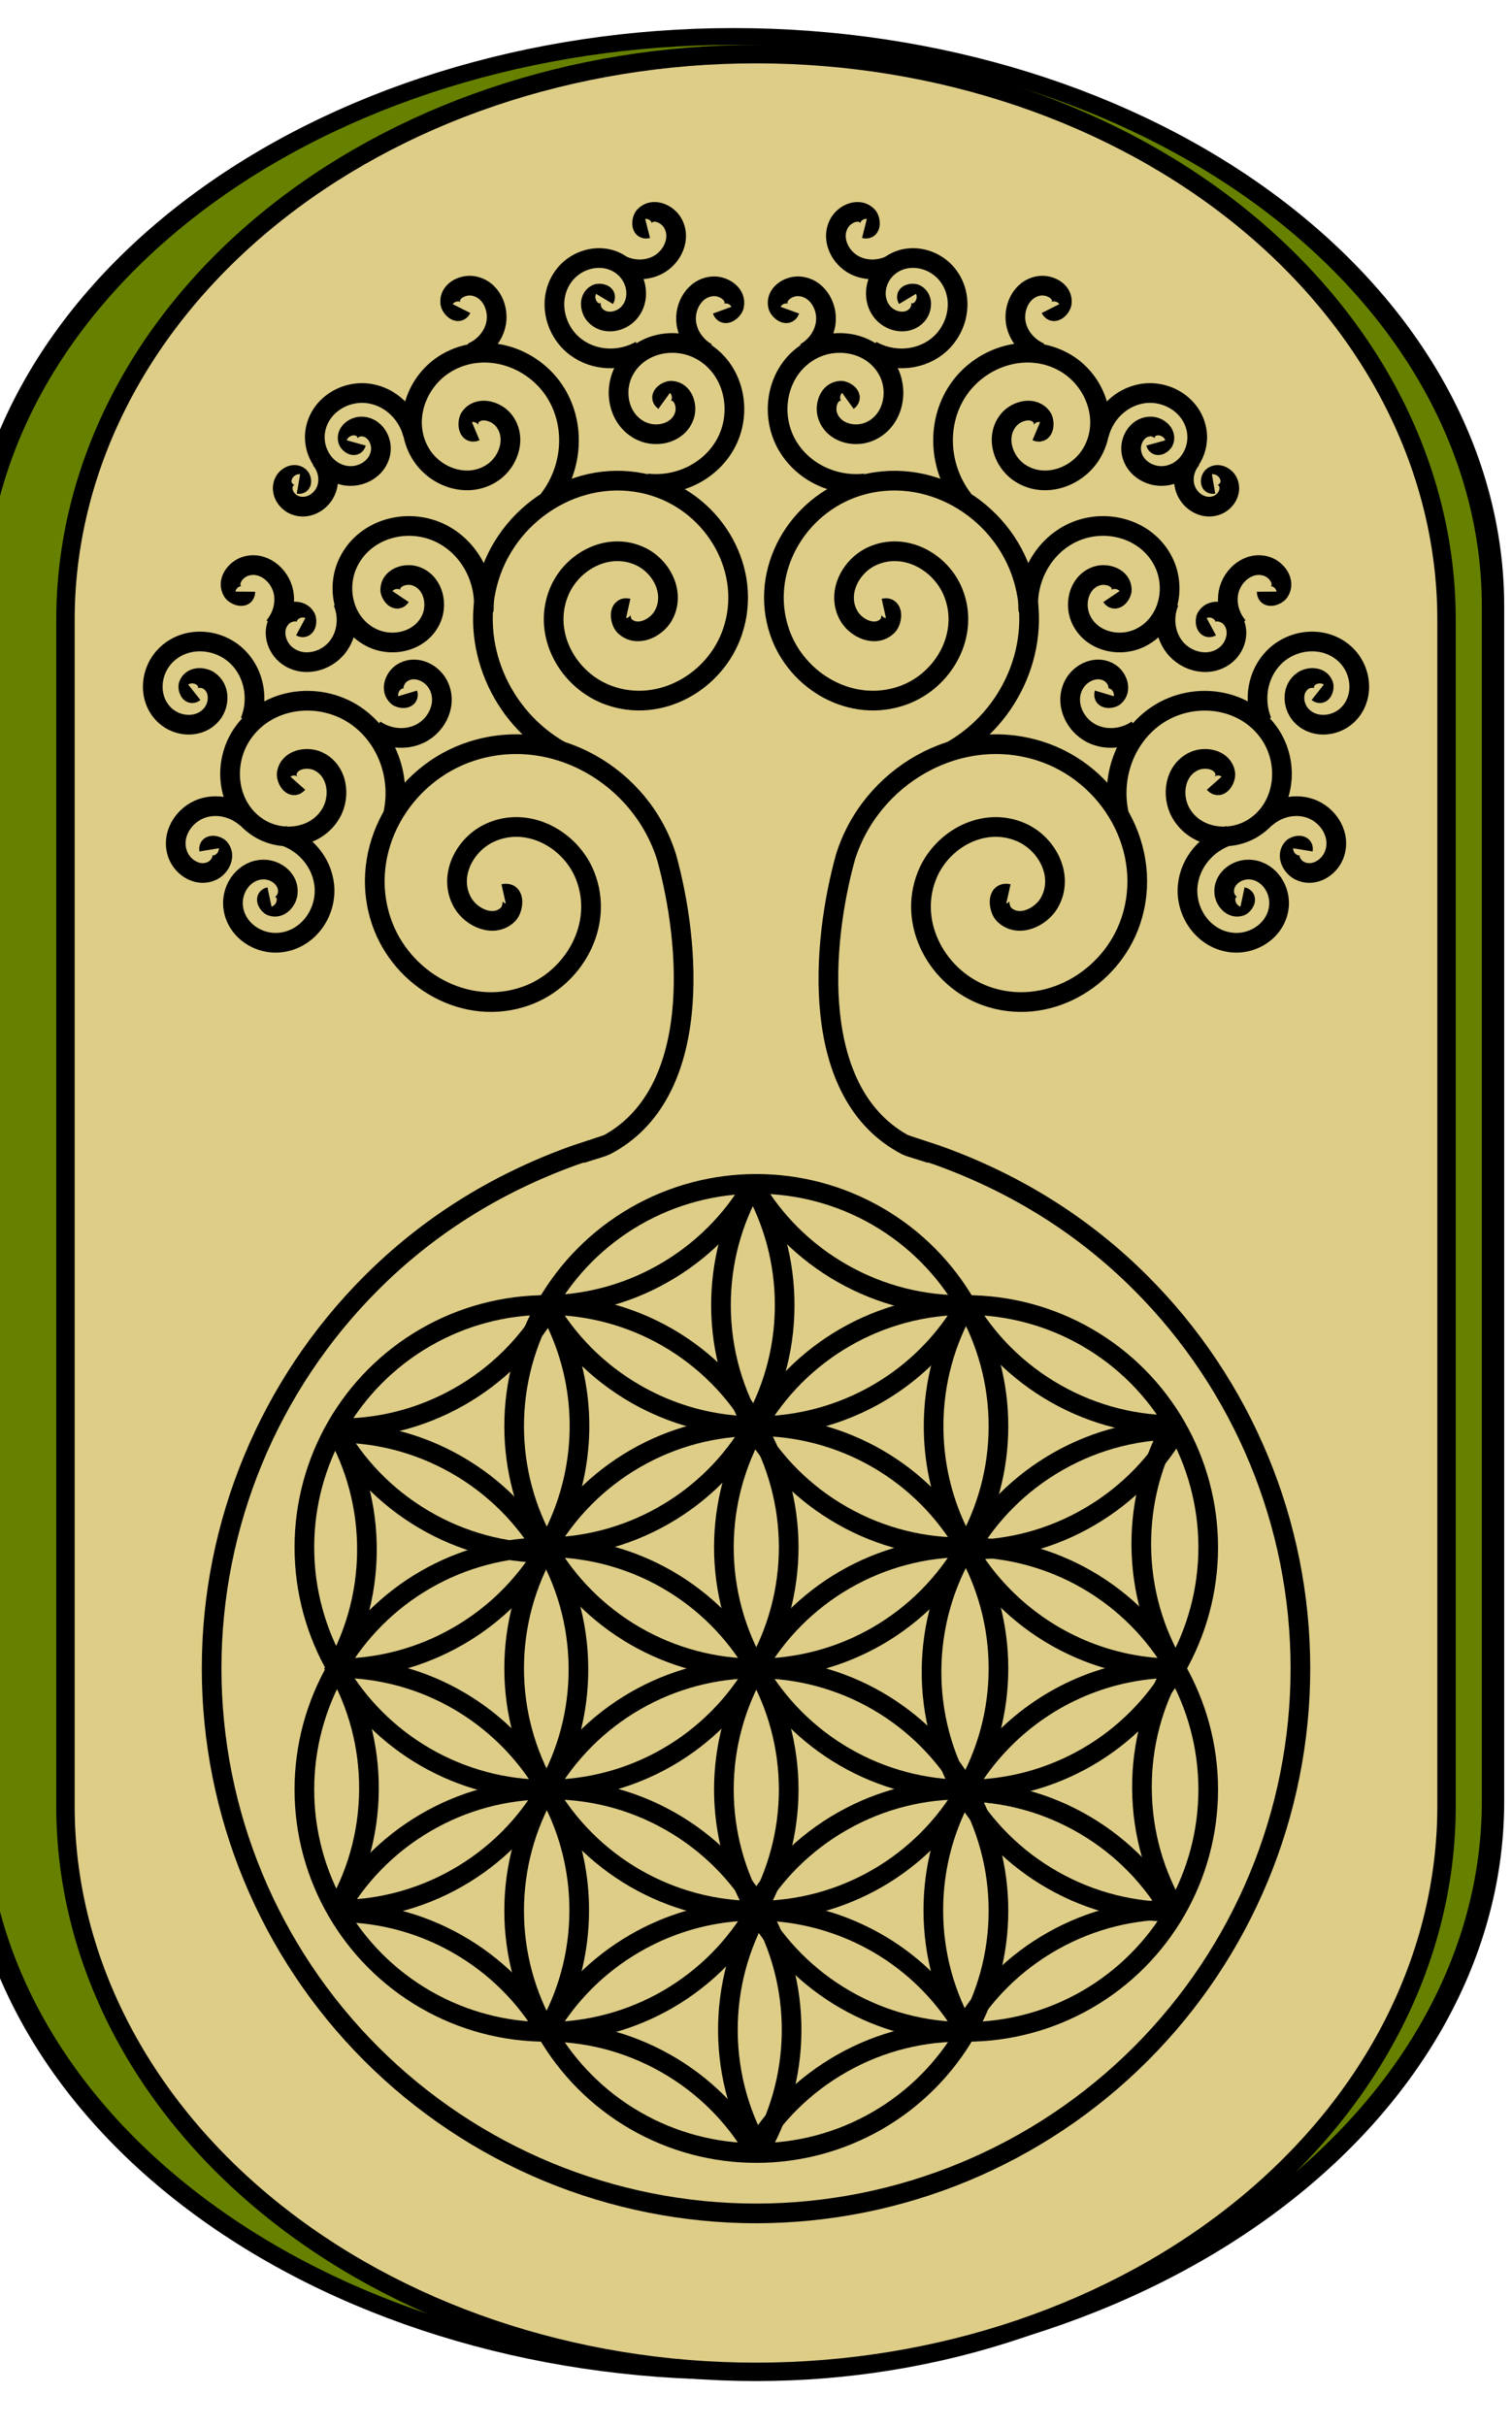 <?xml version="1.0" encoding="UTF-8" standalone="no"?>
<svg
   xmlns:dc="http://purl.org/dc/elements/1.1/"
   xmlns:cc="http://creativecommons.org/ns#"
   xmlns:rdf="http://www.w3.org/1999/02/22-rdf-syntax-ns#"
   xmlns:svg="http://www.w3.org/2000/svg"
   xmlns="http://www.w3.org/2000/svg"
   xmlns:xlink="http://www.w3.org/1999/xlink"
   id="svg7651"
   version="1.1"
   viewBox="0 0 50 80.178"
   height="378.795"
   width="236.221">
  <defs
     id="defs7645" />
  <g
     transform="translate(66.584,-95.179)"
     id="layer1">
    <path
       transform="matrix(0,0.012,-0.016,0,-3.184,125.464)"
       d="m -853.869,876.732 c -416.245,0 -815.441,165.354 -1109.771,459.684 -294.33,294.33 -459.684,693.527 -459.684,1109.772 0,416.246 165.354,815.443 459.684,1109.773 294.33,294.33 693.526,459.684 1109.771,459.684 H 2437.781 c 416.246,0 815.443,-165.354 1109.774,-459.684 294.33,-294.33 459.684,-693.527 459.684,-1109.773 0,-416.245 -165.354,-815.442 -459.684,-1109.772 C 3253.225,1042.086 2854.027,876.732 2437.781,876.732 Z"
       id="background-green"
       style="fill:#668000;fill-opacity:1;fill-rule:evenodd;stroke:#000000;stroke-width:46.238;stroke-linecap:butt;stroke-linejoin:miter;stroke-miterlimit:4;stroke-dasharray:none;stroke-opacity:1"
       xlink:href="#path11514-9" />
    <path
       id="background-kahki"
       d="m -25.437,102.444 c -4.282,-3.506 -10.091,-5.476 -16.147,-5.476 -6.056,0 -11.864,1.97 -16.147,5.476 -4.282,3.506 -6.688,8.261 -6.688,13.22 v 39.21 c 0,4.958 2.406,9.713 6.688,13.22 4.282,3.506 10.091,5.476 16.147,5.476 6.056,0 11.864,-1.97 16.147,-5.476 4.282,-3.506 6.688,-8.261 6.688,-13.22 v -39.21 c 0,-4.958 -2.406,-9.713 -6.688,-13.22 z"
       style="fill:#decd87;fill-opacity:1;fill-rule:evenodd;stroke:#000000;stroke-width:0.609;stroke-linecap:butt;stroke-linejoin:miter;stroke-miterlimit:4;stroke-dasharray:none;stroke-opacity:1" />
    <g
       id="tree-left">
      <g
         id="g6892"
         transform="matrix(0.024,0,0,0.024,-17.08,114.547)"
         style="fill:none;stroke:#000000;stroke-width:27.127;stroke-miterlimit:4;stroke-dasharray:none;stroke-opacity:1">
        <path
           style="fill:none;fill-opacity:0.183;stroke:#000000;stroke-width:27.127;stroke-miterlimit:4;stroke-dasharray:none;stroke-dashoffset:0;stroke-opacity:1"
           d="m -1261.86,781.462 c 14.164,-4.793 29.046,-8.654 33.9,-11.185 m 0,0 c 135.217,-70.513 116.205,-279.516 83.876,-396.417 -34.371,-111.57 -155.028,-182.845 -268.509,-146.478 -96.296,30.86 -157.741,136.023 -124.658,234.163 27.316,81.031 117.04,132.685 199.816,102.838 65.779,-23.719 107.714,-98.096 81.017,-165.47 -20.03,-50.549 -79.237,-82.901 -131.123,-59.197 -35.356,16.152 -58.446,60.619 -37.377,96.777 11.778,20.214 43.047,34.977 62.43,15.557 7.153,-7.166 10.633,-31.852 -6.263,-28.083"
           id="path6854" />
        <path
           transform="scale(-1,1)"
           style="fill:none;fill-rule:evenodd;stroke:#000000;stroke-width:27.127;stroke-linecap:butt;stroke-linejoin:miter;stroke-miterlimit:4;stroke-dasharray:none;stroke-opacity:1"
           id="path6856"
           d="m 1197.039,30.743 c 14.413,-3.214 11.444,17.843 5.343,23.955 -16.534,16.565 -43.206,3.972 -53.254,-13.27 -17.972,-30.843 1.724,-68.773 31.883,-82.552 44.26,-20.22 94.764,7.377 111.85,50.496 22.772,57.471 -12.998,120.915 -69.109,141.148 -70.609,25.461 -147.145,-18.601 -170.446,-87.722 -28.22,-83.714 24.193,-173.42 106.335,-199.744 96.801,-31.022 199.723,29.777 229.042,124.948 28.37,92.09 -15.739,192.553 -98.765,239.333" />
        <path
           transform="matrix(0.295,0.81,-0.81,0.295,-1507.921,-709.397)"
           style="fill:none;fill-rule:evenodd;stroke:#000000;stroke-width:31.464;stroke-linecap:butt;stroke-linejoin:miter;stroke-miterlimit:4;stroke-dasharray:none;stroke-opacity:1"
           id="path6858"
           d="m 638.416,-212.349 c -9.964,6.754 -14.02,-10.099 -11.226,-16.561 7.573,-17.511 31.565,-15.954 44.347,-5.891 22.864,17.999 19.294,52.654 0.557,72.134 -27.497,28.587 -74.051,22.793 -99.92,-4.778 -34.479,-36.748 -26.365,-95.561 10.112,-127.707 45.903,-40.452 117.124,-29.975 155.493,15.447 32.432,38.393 37.243,93.887 15.046,138.475" />
        <path
           transform="matrix(0.8,-0.322,0.322,0.8,-1953.041,390.02)"
           d="m 638.416,-212.349 c -9.964,6.754 -14.02,-10.099 -11.226,-16.561 7.573,-17.511 31.565,-15.954 44.347,-5.891 22.864,17.999 19.294,52.654 0.557,72.134 -27.497,28.587 -74.051,22.793 -99.92,-4.778 -34.479,-36.748 -26.365,-95.561 10.112,-127.707 45.903,-40.452 117.124,-29.975 155.493,15.447 32.432,38.393 37.243,93.887 15.046,138.475"
           id="path6860"
           style="fill:none;fill-rule:evenodd;stroke:#000000;stroke-width:31.464;stroke-linecap:butt;stroke-linejoin:miter;stroke-miterlimit:4;stroke-dasharray:none;stroke-opacity:1" />
        <path
           transform="matrix(1.003,0.201,-0.201,1.003,-2090.157,-128.529)"
           d="m 638.416,-212.349 c -9.964,6.754 -14.02,-10.099 -11.226,-16.561 7.573,-17.511 31.565,-15.954 44.347,-5.891 22.864,17.999 19.294,52.654 0.557,72.134 -27.497,28.587 -74.051,22.793 -99.92,-4.778 -34.479,-36.748 -26.365,-95.561 10.112,-127.707 45.903,-40.452 117.124,-29.975 155.493,15.447 32.432,38.393 37.243,93.887 15.046,138.475"
           id="path6862"
           style="fill:none;fill-rule:evenodd;stroke:#000000;stroke-width:26.512;stroke-linecap:butt;stroke-linejoin:miter;stroke-miterlimit:4;stroke-dasharray:none;stroke-opacity:1" />
        <path
           transform="matrix(0.992,-0.252,0.252,0.992,-2232.054,643.155)"
           style="fill:none;fill-rule:evenodd;stroke:#000000;stroke-width:26.512;stroke-linecap:butt;stroke-linejoin:miter;stroke-miterlimit:4;stroke-dasharray:none;stroke-opacity:1"
           id="path6864"
           d="m 638.416,-212.349 c -9.964,6.754 -14.02,-10.099 -11.226,-16.561 7.573,-17.511 31.565,-15.954 44.347,-5.891 22.864,17.999 19.294,52.654 0.557,72.134 -27.497,28.587 -74.051,22.793 -99.92,-4.778 -34.479,-36.748 -26.365,-95.561 10.112,-127.707 45.903,-40.452 117.124,-29.975 155.493,15.447 32.432,38.393 37.243,93.887 15.046,138.475" />
        <path
           transform="matrix(0.035,0.642,0.642,-0.035,-1115.731,-812.641)"
           d="m 638.416,-212.349 c -9.964,6.754 -14.02,-10.099 -11.226,-16.561 7.573,-17.511 31.565,-15.954 44.347,-5.891 22.864,17.999 19.294,52.654 0.557,72.134 -27.497,28.587 -74.051,22.793 -99.92,-4.778 -34.479,-36.748 -26.365,-95.561 10.112,-127.707 45.903,-40.452 117.124,-29.975 155.493,15.447 32.432,38.393 37.243,93.887 15.046,138.475"
           id="path6866"
           style="fill:none;fill-rule:evenodd;stroke:#000000;stroke-width:42.202;stroke-linecap:butt;stroke-linejoin:miter;stroke-miterlimit:4;stroke-dasharray:none;stroke-opacity:1" />
        <path
           transform="matrix(0.446,-0.463,-0.463,-0.446,-2074.378,629.061)"
           style="fill:none;fill-rule:evenodd;stroke:#000000;stroke-width:42.202;stroke-linecap:butt;stroke-linejoin:miter;stroke-miterlimit:4;stroke-dasharray:none;stroke-opacity:1"
           id="path6868"
           d="m 638.416,-212.349 c -9.964,6.754 -14.02,-10.099 -11.226,-16.561 7.573,-17.511 31.565,-15.954 44.347,-5.891 22.864,17.999 19.294,52.654 0.557,72.134 -27.497,28.587 -74.051,22.793 -99.92,-4.778 -34.479,-36.748 -26.365,-95.561 10.112,-127.707 45.903,-40.452 117.124,-29.975 155.493,15.447 32.432,38.393 37.243,93.887 15.046,138.475" />
        <path
           transform="matrix(0.641,-0.048,0.048,0.641,-2193.916,313.143)"
           d="m 638.416,-212.349 c -9.964,6.754 -14.02,-10.099 -11.226,-16.561 7.573,-17.511 31.565,-15.954 44.347,-5.891 22.864,17.999 19.294,52.654 0.557,72.134 -27.497,28.587 -74.051,22.793 -99.92,-4.778 -34.479,-36.748 -26.365,-95.561 10.112,-127.707 45.903,-40.452 117.124,-29.975 155.493,15.447 32.432,38.393 37.243,93.887 15.046,138.475"
           id="path6870"
           style="fill:none;fill-rule:evenodd;stroke:#000000;stroke-width:42.202;stroke-linecap:butt;stroke-linejoin:miter;stroke-miterlimit:4;stroke-dasharray:none;stroke-opacity:1" />
        <path
           transform="rotate(-17.16,-961.909,7075.85)"
           style="fill:none;fill-rule:evenodd;stroke:#000000;stroke-width:27.127;stroke-linecap:butt;stroke-linejoin:miter;stroke-miterlimit:4;stroke-dasharray:none;stroke-opacity:1"
           id="path6872"
           d="m 567.119,297.25 c -0.068,8.726 -11.797,4.213 -14.504,-0.114 -7.336,-11.725 3.466,-25.405 14.731,-28.894 20.151,-6.241 39.367,10.15 43.285,29.349 5.749,28.175 -16.865,53.579 -43.966,57.675 -21.86,3.304 -43.959,-6.414 -57.587,-23.553" />
        <path
           transform="matrix(-0.48,0.877,0.877,0.48,-1636.791,-583.987)"
           d="m 567.119,297.25 c -0.068,8.726 -11.797,4.213 -14.504,-0.114 -7.336,-11.725 3.466,-25.405 14.731,-28.894 20.151,-6.241 39.367,10.15 43.285,29.349 5.749,28.175 -16.865,53.579 -43.966,57.675 -21.86,3.304 -43.959,-6.414 -57.587,-23.553"
           id="path6874"
           style="fill:none;fill-rule:evenodd;stroke:#000000;stroke-width:27.127;stroke-linecap:butt;stroke-linejoin:miter;stroke-miterlimit:4;stroke-dasharray:none;stroke-opacity:1" />
        <path
           transform="rotate(170.225,-606.546,230.175)"
           style="fill:none;fill-rule:evenodd;stroke:#000000;stroke-width:27.127;stroke-linecap:butt;stroke-linejoin:miter;stroke-miterlimit:4;stroke-dasharray:none;stroke-opacity:1"
           id="path6876"
           d="m 567.119,297.25 c -0.068,8.726 -11.797,4.213 -14.504,-0.114 -7.336,-11.725 3.466,-25.405 14.731,-28.894 20.151,-6.241 39.367,10.15 43.285,29.349 5.749,28.175 -16.865,53.579 -43.966,57.675 -21.86,3.304 -43.959,-6.414 -57.587,-23.553" />
        <g
           id="g6882"
           transform="rotate(-104.518,-511.917,611.483)"
           style="stroke:#000000;stroke-width:27.127;stroke-miterlimit:4;stroke-dasharray:none;stroke-opacity:1">
          <path
             transform="matrix(0.256,0.528,-0.528,0.256,260.903,-494.592)"
             d="m 638.416,-212.349 c -9.964,6.754 -14.02,-10.099 -11.226,-16.561 7.573,-17.511 31.565,-15.954 44.347,-5.891 22.864,17.999 19.294,52.654 0.557,72.134 -27.497,28.587 -74.051,22.793 -99.92,-4.778 -34.479,-36.748 -26.365,-95.561 10.112,-127.707 45.903,-40.452 117.124,-29.975 155.493,15.447 32.432,38.393 37.243,93.887 15.046,138.475"
             id="path6878"
             style="fill:none;fill-rule:evenodd;stroke:#000000;stroke-width:46.263;stroke-linecap:butt;stroke-linejoin:miter;stroke-miterlimit:4;stroke-dasharray:none;stroke-opacity:1" />
          <path
             transform="matrix(-0.617,-0.285,-0.285,0.617,936.391,-324.908)"
             d="m 567.119,297.25 c -0.068,8.726 -11.797,4.213 -14.504,-0.114 -7.336,-11.725 3.466,-25.405 14.731,-28.894 20.151,-6.241 39.367,10.15 43.285,29.349 5.749,28.175 -16.865,53.579 -43.966,57.675 -21.86,3.304 -43.959,-6.414 -57.587,-23.553"
             id="path6880"
             style="fill:none;fill-rule:evenodd;stroke:#000000;stroke-width:39.886;stroke-linecap:butt;stroke-linejoin:miter;stroke-miterlimit:4;stroke-dasharray:none;stroke-opacity:1" />
        </g>
        <path
           transform="matrix(-0.985,0.174,0.174,0.985,-95.668,-183.909)"
           style="fill:none;fill-rule:evenodd;stroke:#000000;stroke-width:27.127;stroke-linecap:butt;stroke-linejoin:miter;stroke-miterlimit:4;stroke-dasharray:none;stroke-opacity:1"
           id="path6884"
           d="m 922.857,-361.924 c -1.822,10.368 -14.874,2.66 -17.232,-3.028 -6.389,-15.412 9.189,-29.532 23.287,-31.436 25.217,-3.406 44.808,19.925 45.64,43.546 0.609,17.302 -7.627,33.964 -20.804,44.977" />
        <path
           transform="rotate(-9.542,1814.087,15683.051)"
           d="m 922.857,-361.924 c -1.822,10.368 -14.874,2.66 -17.232,-3.028 -6.389,-15.412 9.189,-29.532 23.287,-31.436 25.217,-3.406 44.808,19.925 45.64,43.546 0.609,17.302 -7.627,33.964 -20.804,44.977"
           id="path6886"
           style="fill:none;fill-rule:evenodd;stroke:#000000;stroke-width:27.127;stroke-linecap:butt;stroke-linejoin:miter;stroke-miterlimit:4;stroke-dasharray:none;stroke-opacity:1" />
        <path
           transform="rotate(16.721,-183.522,-8365.74)"
           style="fill:none;fill-rule:evenodd;stroke:#000000;stroke-width:27.127;stroke-linecap:butt;stroke-linejoin:miter;stroke-miterlimit:4;stroke-dasharray:none;stroke-opacity:1"
           id="path6888"
           d="m 922.857,-361.924 c -1.822,10.368 -14.874,2.66 -17.232,-3.028 -6.389,-15.412 9.189,-29.532 23.287,-31.436 25.217,-3.406 44.808,19.925 45.64,43.546 0.609,17.302 -7.627,33.964 -20.804,44.977" />
        <path
           transform="rotate(65.868,-23.053,-2042.856)"
           d="m 922.857,-361.924 c -1.822,10.368 -14.874,2.66 -17.232,-3.028 -6.389,-15.412 9.189,-29.532 23.287,-31.436 25.217,-3.406 44.808,19.925 45.64,43.546 0.609,17.302 -7.627,33.964 -20.804,44.977"
           id="path6890"
           style="fill:none;fill-rule:evenodd;stroke:#000000;stroke-width:27.127;stroke-linecap:butt;stroke-linejoin:miter;stroke-miterlimit:4;stroke-dasharray:none;stroke-opacity:1" />
      </g>
      <path
         style="fill:none;fill-opacity:0.183;stroke:#000000;stroke-width:0.65;stroke-miterlimit:4;stroke-dasharray:none;stroke-dashoffset:0;stroke-opacity:1"
         d="m -41.574,168.333 c -4.777,0 -9.358,-1.898 -12.736,-5.276 -3.378,-3.378 -5.276,-7.959 -5.276,-12.736 0,-4.777 1.898,-9.358 5.276,-12.736 1.86,-1.86 4.085,-3.271 6.684,-4.21 0.161,-0.058 0.679,-0.222 1.128,-0.374"
         id="path6894" />
    </g>
    <g
       id="tree-right">
      <g
         style="fill:none;stroke:#000000;stroke-width:27.127;stroke-miterlimit:4;stroke-dasharray:none;stroke-opacity:1"
         transform="matrix(-0.024,0,0,0.024,-66.087,114.547)"
         id="g6934">
        <path
           id="path6896"
           d="m -1261.86,781.462 c 14.164,-4.793 29.046,-8.654 33.9,-11.185 m 0,0 c 135.217,-70.513 116.205,-279.516 83.876,-396.417 -34.371,-111.57 -155.028,-182.845 -268.509,-146.478 -96.296,30.86 -157.741,136.023 -124.658,234.163 27.316,81.031 117.04,132.685 199.816,102.838 65.779,-23.719 107.714,-98.096 81.017,-165.47 -20.03,-50.549 -79.237,-82.901 -131.123,-59.197 -35.356,16.152 -58.446,60.619 -37.377,96.777 11.778,20.214 43.047,34.977 62.43,15.557 7.153,-7.166 10.633,-31.852 -6.263,-28.083"
           style="fill:none;fill-opacity:0.183;stroke:#000000;stroke-width:27.127;stroke-miterlimit:4;stroke-dasharray:none;stroke-dashoffset:0;stroke-opacity:1" />
        <path
           transform="scale(-1,1)"
           d="m 1197.039,30.743 c 14.413,-3.214 11.444,17.843 5.343,23.955 -16.534,16.565 -43.206,3.972 -53.254,-13.27 -17.972,-30.843 1.724,-68.773 31.883,-82.552 44.26,-20.22 94.764,7.377 111.85,50.496 22.772,57.471 -12.998,120.915 -69.109,141.148 -70.609,25.461 -147.145,-18.601 -170.446,-87.722 -28.22,-83.714 24.193,-173.42 106.335,-199.744 96.801,-31.022 199.723,29.777 229.042,124.948 28.37,92.09 -15.739,192.553 -98.765,239.333"
           id="path6898"
           style="fill:none;fill-rule:evenodd;stroke:#000000;stroke-width:27.127;stroke-linecap:butt;stroke-linejoin:miter;stroke-miterlimit:4;stroke-dasharray:none;stroke-opacity:1" />
        <path
           transform="matrix(0.295,0.81,-0.81,0.295,-1507.921,-709.397)"
           d="m 638.416,-212.349 c -9.964,6.754 -14.02,-10.099 -11.226,-16.561 7.573,-17.511 31.565,-15.954 44.347,-5.891 22.864,17.999 19.294,52.654 0.557,72.134 -27.497,28.587 -74.051,22.793 -99.92,-4.778 -34.479,-36.748 -26.365,-95.561 10.112,-127.707 45.903,-40.452 117.124,-29.975 155.493,15.447 32.432,38.393 37.243,93.887 15.046,138.475"
           id="path6900"
           style="fill:none;fill-rule:evenodd;stroke:#000000;stroke-width:31.464;stroke-linecap:butt;stroke-linejoin:miter;stroke-miterlimit:4;stroke-dasharray:none;stroke-opacity:1" />
        <path
           transform="matrix(0.8,-0.322,0.322,0.8,-1953.041,390.02)"
           style="fill:none;fill-rule:evenodd;stroke:#000000;stroke-width:31.464;stroke-linecap:butt;stroke-linejoin:miter;stroke-miterlimit:4;stroke-dasharray:none;stroke-opacity:1"
           id="path6902"
           d="m 638.416,-212.349 c -9.964,6.754 -14.02,-10.099 -11.226,-16.561 7.573,-17.511 31.565,-15.954 44.347,-5.891 22.864,17.999 19.294,52.654 0.557,72.134 -27.497,28.587 -74.051,22.793 -99.92,-4.778 -34.479,-36.748 -26.365,-95.561 10.112,-127.707 45.903,-40.452 117.124,-29.975 155.493,15.447 32.432,38.393 37.243,93.887 15.046,138.475" />
        <path
           transform="matrix(1.003,0.201,-0.201,1.003,-2090.157,-128.529)"
           style="fill:none;fill-rule:evenodd;stroke:#000000;stroke-width:26.512;stroke-linecap:butt;stroke-linejoin:miter;stroke-miterlimit:4;stroke-dasharray:none;stroke-opacity:1"
           id="path6904"
           d="m 638.416,-212.349 c -9.964,6.754 -14.02,-10.099 -11.226,-16.561 7.573,-17.511 31.565,-15.954 44.347,-5.891 22.864,17.999 19.294,52.654 0.557,72.134 -27.497,28.587 -74.051,22.793 -99.92,-4.778 -34.479,-36.748 -26.365,-95.561 10.112,-127.707 45.903,-40.452 117.124,-29.975 155.493,15.447 32.432,38.393 37.243,93.887 15.046,138.475" />
        <path
           transform="matrix(0.992,-0.252,0.252,0.992,-2232.054,643.155)"
           d="m 638.416,-212.349 c -9.964,6.754 -14.02,-10.099 -11.226,-16.561 7.573,-17.511 31.565,-15.954 44.347,-5.891 22.864,17.999 19.294,52.654 0.557,72.134 -27.497,28.587 -74.051,22.793 -99.92,-4.778 -34.479,-36.748 -26.365,-95.561 10.112,-127.707 45.903,-40.452 117.124,-29.975 155.493,15.447 32.432,38.393 37.243,93.887 15.046,138.475"
           id="path6906"
           style="fill:none;fill-rule:evenodd;stroke:#000000;stroke-width:26.512;stroke-linecap:butt;stroke-linejoin:miter;stroke-miterlimit:4;stroke-dasharray:none;stroke-opacity:1" />
        <path
           transform="matrix(0.035,0.642,0.642,-0.035,-1115.731,-812.641)"
           style="fill:none;fill-rule:evenodd;stroke:#000000;stroke-width:42.202;stroke-linecap:butt;stroke-linejoin:miter;stroke-miterlimit:4;stroke-dasharray:none;stroke-opacity:1"
           id="path6908"
           d="m 638.416,-212.349 c -9.964,6.754 -14.02,-10.099 -11.226,-16.561 7.573,-17.511 31.565,-15.954 44.347,-5.891 22.864,17.999 19.294,52.654 0.557,72.134 -27.497,28.587 -74.051,22.793 -99.92,-4.778 -34.479,-36.748 -26.365,-95.561 10.112,-127.707 45.903,-40.452 117.124,-29.975 155.493,15.447 32.432,38.393 37.243,93.887 15.046,138.475" />
        <path
           transform="matrix(0.446,-0.463,-0.463,-0.446,-2074.378,629.061)"
           d="m 638.416,-212.349 c -9.964,6.754 -14.02,-10.099 -11.226,-16.561 7.573,-17.511 31.565,-15.954 44.347,-5.891 22.864,17.999 19.294,52.654 0.557,72.134 -27.497,28.587 -74.051,22.793 -99.92,-4.778 -34.479,-36.748 -26.365,-95.561 10.112,-127.707 45.903,-40.452 117.124,-29.975 155.493,15.447 32.432,38.393 37.243,93.887 15.046,138.475"
           id="path6910"
           style="fill:none;fill-rule:evenodd;stroke:#000000;stroke-width:42.202;stroke-linecap:butt;stroke-linejoin:miter;stroke-miterlimit:4;stroke-dasharray:none;stroke-opacity:1" />
        <path
           transform="matrix(0.641,-0.048,0.048,0.641,-2193.916,313.143)"
           style="fill:none;fill-rule:evenodd;stroke:#000000;stroke-width:42.202;stroke-linecap:butt;stroke-linejoin:miter;stroke-miterlimit:4;stroke-dasharray:none;stroke-opacity:1"
           id="path6912"
           d="m 638.416,-212.349 c -9.964,6.754 -14.02,-10.099 -11.226,-16.561 7.573,-17.511 31.565,-15.954 44.347,-5.891 22.864,17.999 19.294,52.654 0.557,72.134 -27.497,28.587 -74.051,22.793 -99.92,-4.778 -34.479,-36.748 -26.365,-95.561 10.112,-127.707 45.903,-40.452 117.124,-29.975 155.493,15.447 32.432,38.393 37.243,93.887 15.046,138.475" />
        <path
           transform="rotate(-17.16,-961.909,7075.85)"
           d="m 567.119,297.25 c -0.068,8.726 -11.797,4.213 -14.504,-0.114 -7.336,-11.725 3.466,-25.405 14.731,-28.894 20.151,-6.241 39.367,10.15 43.285,29.349 5.749,28.175 -16.865,53.579 -43.966,57.675 -21.86,3.304 -43.959,-6.414 -57.587,-23.553"
           id="path6914"
           style="fill:none;fill-rule:evenodd;stroke:#000000;stroke-width:27.127;stroke-linecap:butt;stroke-linejoin:miter;stroke-miterlimit:4;stroke-dasharray:none;stroke-opacity:1" />
        <path
           transform="matrix(-0.48,0.877,0.877,0.48,-1636.791,-583.987)"
           style="fill:none;fill-rule:evenodd;stroke:#000000;stroke-width:27.127;stroke-linecap:butt;stroke-linejoin:miter;stroke-miterlimit:4;stroke-dasharray:none;stroke-opacity:1"
           id="path6916"
           d="m 567.119,297.25 c -0.068,8.726 -11.797,4.213 -14.504,-0.114 -7.336,-11.725 3.466,-25.405 14.731,-28.894 20.151,-6.241 39.367,10.15 43.285,29.349 5.749,28.175 -16.865,53.579 -43.966,57.675 -21.86,3.304 -43.959,-6.414 -57.587,-23.553" />
        <path
           transform="rotate(170.225,-606.546,230.175)"
           d="m 567.119,297.25 c -0.068,8.726 -11.797,4.213 -14.504,-0.114 -7.336,-11.725 3.466,-25.405 14.731,-28.894 20.151,-6.241 39.367,10.15 43.285,29.349 5.749,28.175 -16.865,53.579 -43.966,57.675 -21.86,3.304 -43.959,-6.414 -57.587,-23.553"
           id="path6918"
           style="fill:none;fill-rule:evenodd;stroke:#000000;stroke-width:27.127;stroke-linecap:butt;stroke-linejoin:miter;stroke-miterlimit:4;stroke-dasharray:none;stroke-opacity:1" />
        <g
           style="stroke:#000000;stroke-width:27.127;stroke-miterlimit:4;stroke-dasharray:none;stroke-opacity:1"
           transform="rotate(-104.518,-511.917,611.483)"
           id="g6924">
          <path
             transform="matrix(0.256,0.528,-0.528,0.256,260.903,-494.592)"
             style="fill:none;fill-rule:evenodd;stroke:#000000;stroke-width:46.263;stroke-linecap:butt;stroke-linejoin:miter;stroke-miterlimit:4;stroke-dasharray:none;stroke-opacity:1"
             id="path6920"
             d="m 638.416,-212.349 c -9.964,6.754 -14.02,-10.099 -11.226,-16.561 7.573,-17.511 31.565,-15.954 44.347,-5.891 22.864,17.999 19.294,52.654 0.557,72.134 -27.497,28.587 -74.051,22.793 -99.92,-4.778 -34.479,-36.748 -26.365,-95.561 10.112,-127.707 45.903,-40.452 117.124,-29.975 155.493,15.447 32.432,38.393 37.243,93.887 15.046,138.475" />
          <path
             transform="matrix(-0.617,-0.285,-0.285,0.617,936.391,-324.908)"
             style="fill:none;fill-rule:evenodd;stroke:#000000;stroke-width:39.886;stroke-linecap:butt;stroke-linejoin:miter;stroke-miterlimit:4;stroke-dasharray:none;stroke-opacity:1"
             id="path6922"
             d="m 567.119,297.25 c -0.068,8.726 -11.797,4.213 -14.504,-0.114 -7.336,-11.725 3.466,-25.405 14.731,-28.894 20.151,-6.241 39.367,10.15 43.285,29.349 5.749,28.175 -16.865,53.579 -43.966,57.675 -21.86,3.304 -43.959,-6.414 -57.587,-23.553" />
        </g>
        <path
           transform="matrix(-0.985,0.174,0.174,0.985,-95.668,-183.909)"
           d="m 922.857,-361.924 c -1.822,10.368 -14.874,2.66 -17.232,-3.028 -6.389,-15.412 9.189,-29.532 23.287,-31.436 25.217,-3.406 44.808,19.925 45.64,43.546 0.609,17.302 -7.627,33.964 -20.804,44.977"
           id="path6926"
           style="fill:none;fill-rule:evenodd;stroke:#000000;stroke-width:27.127;stroke-linecap:butt;stroke-linejoin:miter;stroke-miterlimit:4;stroke-dasharray:none;stroke-opacity:1" />
        <path
           transform="rotate(-9.542,1814.087,15683.051)"
           style="fill:none;fill-rule:evenodd;stroke:#000000;stroke-width:27.127;stroke-linecap:butt;stroke-linejoin:miter;stroke-miterlimit:4;stroke-dasharray:none;stroke-opacity:1"
           id="path6928"
           d="m 922.857,-361.924 c -1.822,10.368 -14.874,2.66 -17.232,-3.028 -6.389,-15.412 9.189,-29.532 23.287,-31.436 25.217,-3.406 44.808,19.925 45.64,43.546 0.609,17.302 -7.627,33.964 -20.804,44.977" />
        <path
           transform="rotate(16.721,-183.522,-8365.74)"
           d="m 922.857,-361.924 c -1.822,10.368 -14.874,2.66 -17.232,-3.028 -6.389,-15.412 9.189,-29.532 23.287,-31.436 25.217,-3.406 44.808,19.925 45.64,43.546 0.609,17.302 -7.627,33.964 -20.804,44.977"
           id="path6930"
           style="fill:none;fill-rule:evenodd;stroke:#000000;stroke-width:27.127;stroke-linecap:butt;stroke-linejoin:miter;stroke-miterlimit:4;stroke-dasharray:none;stroke-opacity:1" />
        <path
           transform="rotate(65.868,-23.053,-2042.856)"
           style="fill:none;fill-rule:evenodd;stroke:#000000;stroke-width:27.127;stroke-linecap:butt;stroke-linejoin:miter;stroke-miterlimit:4;stroke-dasharray:none;stroke-opacity:1"
           id="path6932"
           d="m 922.857,-361.924 c -1.822,10.368 -14.874,2.66 -17.232,-3.028 -6.389,-15.412 9.189,-29.532 23.287,-31.436 25.217,-3.406 44.808,19.925 45.64,43.546 0.609,17.302 -7.627,33.964 -20.804,44.977" />
      </g>
      <path
         id="path6936"
         d="m -41.593,168.333 c 4.777,0 9.358,-1.898 12.736,-5.276 3.378,-3.378 5.276,-7.959 5.276,-12.736 0,-4.777 -1.898,-9.358 -5.276,-12.736 -1.86,-1.86 -4.085,-3.271 -6.684,-4.21 -0.161,-0.058 -0.679,-0.222 -1.128,-0.374"
         style="fill:none;fill-opacity:0.183;stroke:#000000;stroke-width:0.65;stroke-miterlimit:4;stroke-dasharray:none;stroke-dashoffset:0;stroke-opacity:1" />
    </g>
    <g
       id="seed">
      <ellipse
         ry="8.008"
         rx="8.008"
         cy="150.322"
         cx="-41.574"
         style="fill:none;stroke:#000000;stroke-width:0.65;stroke-linecap:butt;stroke-linejoin:miter;stroke-miterlimit:4;stroke-dasharray:none;stroke-opacity:1"
         id="ellipse6792" />
      <ellipse
         ry="8.008"
         rx="8.008"
         cy="142.314"
         cx="-41.574"
         style="fill:none;stroke:#000000;stroke-width:0.65;stroke-linecap:butt;stroke-linejoin:miter;stroke-miterlimit:4;stroke-dasharray:none;stroke-opacity:1"
         id="ellipse6794" />
      <ellipse
         ry="8.008"
         rx="8.008"
         cy="158.329"
         cx="-41.574"
         style="fill:none;stroke:#000000;stroke-width:0.65;stroke-linecap:butt;stroke-linejoin:miter;stroke-miterlimit:4;stroke-dasharray:none;stroke-opacity:1"
         id="ellipse6796" />
      <ellipse
         ry="8.008"
         rx="8.008"
         cy="146.318"
         cx="-48.511"
         style="fill:none;stroke:#000000;stroke-width:0.65;stroke-linecap:butt;stroke-linejoin:miter;stroke-miterlimit:4;stroke-dasharray:none;stroke-opacity:1"
         id="ellipse6798" />
      <ellipse
         ry="8.008"
         rx="8.008"
         cy="146.318"
         cx="-34.638"
         style="fill:none;stroke:#000000;stroke-width:0.65;stroke-linecap:butt;stroke-linejoin:miter;stroke-miterlimit:4;stroke-dasharray:none;stroke-opacity:1"
         id="ellipse6800" />
      <ellipse
         ry="8.008"
         rx="8.008"
         cy="154.325"
         cx="-48.511"
         style="fill:none;stroke:#000000;stroke-width:0.65;stroke-linecap:butt;stroke-linejoin:miter;stroke-miterlimit:4;stroke-dasharray:none;stroke-opacity:1"
         id="ellipse6802" />
      <ellipse
         ry="8.008"
         rx="8.008"
         cy="154.325"
         cx="-34.638"
         style="fill:none;stroke:#000000;stroke-width:0.65;stroke-linecap:butt;stroke-linejoin:miter;stroke-miterlimit:4;stroke-dasharray:none;stroke-opacity:1"
         id="ellipse6804" />
      <path
         id="path6806"
         d="m -27.703,150.322 c -4.423,0 -8.008,-3.585 -8.008,-8.008 0,-1.465 0.393,-2.837 1.08,-4.018"
         style="fill:none;stroke:#000000;stroke-width:0.65;stroke-linecap:butt;stroke-linejoin:miter;stroke-miterlimit:4;stroke-dasharray:none;stroke-opacity:1" />
      <path
         style="fill:none;stroke:#000000;stroke-width:0.65;stroke-linecap:butt;stroke-linejoin:miter;stroke-miterlimit:4;stroke-dasharray:none;stroke-opacity:1"
         d="m -34.64,138.31 c -2.211,3.83 -7.109,5.142 -10.939,2.931 -1.268,-0.732 -2.261,-1.759 -2.94,-2.944"
         id="path6808" />
      <path
         style="fill:none;stroke:#000000;stroke-width:0.65;stroke-linecap:butt;stroke-linejoin:miter;stroke-miterlimit:4;stroke-dasharray:none;stroke-opacity:1"
         d="m -48.495,138.309 c 2.211,3.83 0.899,8.727 -2.931,10.939 -1.268,0.732 -2.654,1.078 -4.02,1.074"
         id="path6810" />
      <path
         style="fill:none;stroke:#000000;stroke-width:0.65;stroke-linecap:butt;stroke-linejoin:miter;stroke-miterlimit:4;stroke-dasharray:none;stroke-opacity:1"
         d="m -34.64,162.333 c -2.211,-3.83 -7.109,-5.142 -10.939,-2.931 -1.268,0.732 -2.261,1.759 -2.94,2.944"
         id="path6812" />
      <path
         style="fill:none;stroke:#000000;stroke-width:0.65;stroke-linecap:butt;stroke-linejoin:miter;stroke-miterlimit:4;stroke-dasharray:none;stroke-opacity:1"
         d="m -55.438,150.305 c 4.423,-1e-5 8.008,3.585 8.008,8.008 0,1.465 -0.393,2.837 -1.08,4.018"
         id="path6814" />
      <path
         id="path6816"
         d="m -27.712,150.307 c -4.423,0 -8.008,3.585 -8.008,8.008 -1.7e-5,1.465 0.393,2.837 1.08,4.018"
         style="fill:none;stroke:#000000;stroke-width:0.65;stroke-linecap:butt;stroke-linejoin:miter;stroke-miterlimit:4;stroke-dasharray:none;stroke-opacity:1" />
      <path
         style="fill:none;stroke:#000000;stroke-width:0.65;stroke-linecap:butt;stroke-linejoin:miter;stroke-miterlimit:4;stroke-dasharray:none;stroke-opacity:1"
         d="m -27.682,158.362 c -0.714,-1.188 -1.129,-2.578 -1.139,-4.065 -0.01,-1.464 0.374,-2.84 1.053,-4.025"
         id="path6818" />
      <path
         id="path6820"
         d="m -55.522,158.396 c 0.714,-1.188 1.129,-2.578 1.139,-4.065 0.01,-1.464 -0.374,-2.84 -1.053,-4.025"
         style="fill:none;stroke:#000000;stroke-width:0.65;stroke-linecap:butt;stroke-linejoin:miter;stroke-miterlimit:4;stroke-dasharray:none;stroke-opacity:1" />
      <path
         style="fill:none;stroke:#000000;stroke-width:0.65;stroke-linecap:butt;stroke-linejoin:miter;stroke-miterlimit:4;stroke-dasharray:none;stroke-opacity:1"
         d="m -55.589,150.505 c 0.714,-1.188 1.129,-2.578 1.139,-4.065 0.01,-1.464 -0.374,-2.84 -1.053,-4.025"
         id="path6822" />
      <path
         id="path6824"
         d="m -27.704,150.323 c -0.714,-1.188 -1.129,-2.578 -1.139,-4.065 -0.01,-1.464 0.374,-2.84 1.053,-4.025"
         style="fill:none;stroke:#000000;stroke-width:0.65;stroke-linecap:butt;stroke-linejoin:miter;stroke-miterlimit:4;stroke-dasharray:none;stroke-opacity:1" />
      <path
         style="fill:none;stroke:#000000;stroke-width:0.65;stroke-linecap:butt;stroke-linejoin:miter;stroke-miterlimit:4;stroke-dasharray:none;stroke-opacity:1"
         d="m -27.59,142.281 c -1.386,0.024 -2.797,-0.311 -4.09,-1.046 -1.273,-0.724 -2.272,-1.744 -2.96,-2.924"
         id="path6826" />
      <path
         id="path6828"
         d="m -34.639,138.311 c -1.386,0.024 -2.797,-0.311 -4.09,-1.046 -1.273,-0.724 -2.272,-1.744 -2.96,-2.924"
         style="fill:none;stroke:#000000;stroke-width:0.65;stroke-linecap:butt;stroke-linejoin:miter;stroke-miterlimit:4;stroke-dasharray:none;stroke-opacity:1" />
      <path
         style="fill:none;stroke:#000000;stroke-width:0.65;stroke-linecap:butt;stroke-linejoin:miter;stroke-miterlimit:4;stroke-dasharray:none;stroke-opacity:1"
         d="m -48.738,138.311 c 1.386,0.024 2.797,-0.311 4.09,-1.046 1.273,-0.724 2.272,-1.744 2.96,-2.924"
         id="path6830" />
      <path
         id="path6832"
         d="m -55.508,142.385 c 1.386,0.028 2.798,-0.304 4.093,-1.035 1.275,-0.72 2.277,-1.737 2.968,-2.916"
         style="fill:none;stroke:#000000;stroke-width:0.65;stroke-linecap:butt;stroke-linejoin:miter;stroke-miterlimit:4;stroke-dasharray:none;stroke-opacity:1" />
      <path
         style="fill:none;stroke:#000000;stroke-width:0.65;stroke-linecap:butt;stroke-linejoin:miter;stroke-miterlimit:4;stroke-dasharray:none;stroke-opacity:1"
         d="m -55.57,158.383 c 1.386,-0.028 2.798,0.304 4.093,1.035 1.275,0.72 2.277,1.737 2.968,2.916"
         id="path6834" />
      <path
         id="path6836"
         d="m -48.673,162.333 c 1.386,-0.028 2.798,0.304 4.093,1.035 1.275,0.72 2.277,1.737 2.968,2.916"
         style="fill:none;stroke:#000000;stroke-width:0.65;stroke-linecap:butt;stroke-linejoin:miter;stroke-miterlimit:4;stroke-dasharray:none;stroke-opacity:1" />
      <path
         style="fill:none;stroke:#000000;stroke-width:0.65;stroke-linecap:butt;stroke-linejoin:miter;stroke-miterlimit:4;stroke-dasharray:none;stroke-opacity:1"
         d="m -34.64,162.333 c -1.386,-0.028 -2.798,0.304 -4.093,1.035 -1.275,0.72 -2.277,1.737 -2.968,2.916"
         id="path6838" />
      <path
         id="path6840"
         d="m -27.685,158.297 c -1.386,-0.028 -2.798,0.304 -4.093,1.035 -1.275,0.72 -2.277,1.737 -2.968,2.916"
         style="fill:none;stroke:#000000;stroke-width:0.65;stroke-linecap:butt;stroke-linejoin:miter;stroke-miterlimit:4;stroke-dasharray:none;stroke-opacity:1" />
      <path
         style="fill:none;stroke:#000000;stroke-width:0.65;stroke-linecap:butt;stroke-linejoin:miter;stroke-miterlimit:4;stroke-dasharray:none;stroke-opacity:1"
         d="m -34.64,146.317 c -1.386,0.024 -2.797,-0.311 -4.09,-1.046 -1.273,-0.724 -2.272,-1.744 -2.96,-2.924"
         id="path6842" />
      <path
         id="path6844"
         d="m -48.739,146.317 c 1.386,0.024 2.797,-0.311 4.09,-1.046 1.273,-0.724 2.272,-1.744 2.96,-2.924"
         style="fill:none;stroke:#000000;stroke-width:0.65;stroke-linecap:butt;stroke-linejoin:miter;stroke-miterlimit:4;stroke-dasharray:none;stroke-opacity:1" />
      <path
         style="fill:none;stroke:#000000;stroke-width:0.65;stroke-linecap:butt;stroke-linejoin:miter;stroke-miterlimit:4;stroke-dasharray:none;stroke-opacity:1"
         d="m -48.509,154.325 c 1.386,-0.024 2.797,0.311 4.09,1.046 1.273,0.724 2.272,1.744 2.96,2.924"
         id="path6846" />
      <path
         id="path6848"
         d="m -34.64,154.326 c -1.386,-0.024 -2.797,0.311 -4.09,1.046 -1.273,0.724 -2.272,1.744 -2.96,2.924"
         style="fill:none;stroke:#000000;stroke-width:0.65;stroke-linecap:butt;stroke-linejoin:miter;stroke-miterlimit:4;stroke-dasharray:none;stroke-opacity:1" />
      <path
         style="fill:none;stroke:#000000;stroke-width:0.65;stroke-linecap:butt;stroke-linejoin:miter;stroke-miterlimit:4;stroke-dasharray:none;stroke-opacity:1"
         d="m -34.64,146.318 c -0.714,1.188 -1.129,2.578 -1.139,4.065 -0.01,1.464 0.374,2.84 1.053,4.025"
         id="path6850" />
      <path
         id="path6852"
         d="m -48.595,146.235 c 0.714,1.188 1.129,2.578 1.139,4.065 0.01,1.464 -0.374,2.84 -1.053,4.025"
         style="fill:none;stroke:#000000;stroke-width:0.65;stroke-linecap:butt;stroke-linejoin:miter;stroke-miterlimit:4;stroke-dasharray:none;stroke-opacity:1" />
      <path
         id="path6938"
         d="m -41.603,142.431 c -0.714,-1.188 -1.129,-2.578 -1.139,-4.065 -0.01,-1.464 0.374,-2.84 1.053,-4.025"
         style="fill:none;stroke:#000000;stroke-width:0.65;stroke-linecap:butt;stroke-linejoin:miter;stroke-miterlimit:4;stroke-dasharray:none;stroke-opacity:1" />
      <path
         style="fill:none;stroke:#000000;stroke-width:0.65;stroke-linecap:butt;stroke-linejoin:miter;stroke-miterlimit:4;stroke-dasharray:none;stroke-opacity:1"
         d="m -41.775,142.431 c 0.714,-1.188 1.129,-2.578 1.139,-4.065 0.01,-1.464 -0.374,-2.84 -1.053,-4.025"
         id="path6940" />
      <path
         style="fill:none;stroke:#000000;stroke-width:0.65;stroke-linecap:butt;stroke-linejoin:miter;stroke-miterlimit:4;stroke-dasharray:none;stroke-opacity:1"
         d="m -41.374,166.386 c -0.714,-1.188 -1.129,-2.578 -1.139,-4.065 -0.01,-1.464 0.374,-2.84 1.053,-4.025"
         id="path6942" />
      <path
         id="path6944"
         d="m -41.546,166.386 c 0.714,-1.188 1.129,-2.578 1.139,-4.065 0.01,-1.464 -0.374,-2.84 -1.053,-4.025"
         style="fill:none;stroke:#000000;stroke-width:0.65;stroke-linecap:butt;stroke-linejoin:miter;stroke-miterlimit:4;stroke-dasharray:none;stroke-opacity:1" />
      <path
         id="path6946"
         d="m -27.682,158.362 c -1.386,0.024 -2.797,-0.311 -4.09,-1.046 -1.273,-0.724 -2.272,-1.744 -2.96,-2.924"
         style="fill:none;stroke:#000000;stroke-width:0.65;stroke-linecap:butt;stroke-linejoin:miter;stroke-miterlimit:4;stroke-dasharray:none;stroke-opacity:1" />
      <path
         style="fill:none;stroke:#000000;stroke-width:0.65;stroke-linecap:butt;stroke-linejoin:miter;stroke-miterlimit:4;stroke-dasharray:none;stroke-opacity:1"
         d="m -27.768,158.511 c -0.672,-1.213 -1.668,-2.267 -2.951,-3.019 -1.263,-0.741 -2.646,-1.096 -4.013,-1.101"
         id="path6948" />
      <path
         id="path6950"
         d="m -27.768,158.511 c -0.672,-1.213 -1.668,-2.267 -2.951,-3.019 -1.263,-0.741 -2.646,-1.096 -4.013,-1.101"
         style="fill:none;stroke:#000000;stroke-width:0.65;stroke-linecap:butt;stroke-linejoin:miter;stroke-miterlimit:4;stroke-dasharray:none;stroke-opacity:1" />
      <path
         style="fill:none;stroke:#000000;stroke-width:0.65;stroke-linecap:butt;stroke-linejoin:miter;stroke-miterlimit:4;stroke-dasharray:none;stroke-opacity:1"
         d="m -55.559,158.296 c 1.386,0.024 2.797,-0.311 4.09,-1.046 1.273,-0.724 2.272,-1.744 2.96,-2.924"
         id="path6952" />
      <path
         style="fill:none;stroke:#000000;stroke-width:0.65;stroke-linecap:butt;stroke-linejoin:miter;stroke-miterlimit:4;stroke-dasharray:none;stroke-opacity:1"
         d="m -55.473,158.445 c 0.672,-1.213 1.668,-2.267 2.951,-3.019 1.263,-0.741 2.646,-1.096 4.013,-1.101"
         id="path6954" />
      <path
         id="path6956"
         d="m -55.508,142.385 c 0.672,1.213 1.668,2.267 2.951,3.019 1.263,0.741 2.646,1.096 4.013,1.101"
         style="fill:none;stroke:#000000;stroke-width:0.65;stroke-linecap:butt;stroke-linejoin:miter;stroke-miterlimit:4;stroke-dasharray:none;stroke-opacity:1" />
      <path
         id="path6958"
         d="m -55.594,142.534 c 1.386,-0.024 2.797,0.311 4.09,1.046 1.273,0.724 2.272,1.744 2.96,2.924"
         style="fill:none;stroke:#000000;stroke-width:0.65;stroke-linecap:butt;stroke-linejoin:miter;stroke-miterlimit:4;stroke-dasharray:none;stroke-opacity:1" />
      <path
         style="fill:none;stroke:#000000;stroke-width:0.65;stroke-linecap:butt;stroke-linejoin:miter;stroke-miterlimit:4;stroke-dasharray:none;stroke-opacity:1"
         d="m -27.59,142.281 c -0.672,1.213 -1.668,2.267 -2.951,3.019 -1.263,0.741 -2.646,1.096 -4.013,1.101"
         id="path6960" />
      <path
         style="fill:none;stroke:#000000;stroke-width:0.65;stroke-linecap:butt;stroke-linejoin:miter;stroke-miterlimit:4;stroke-dasharray:none;stroke-opacity:1"
         d="m -27.504,142.43 c -1.386,-0.024 -2.797,0.311 -4.09,1.046 -1.273,0.724 -2.272,1.744 -2.96,2.924"
         id="path6962" />
    </g>
  </g>
</svg>
